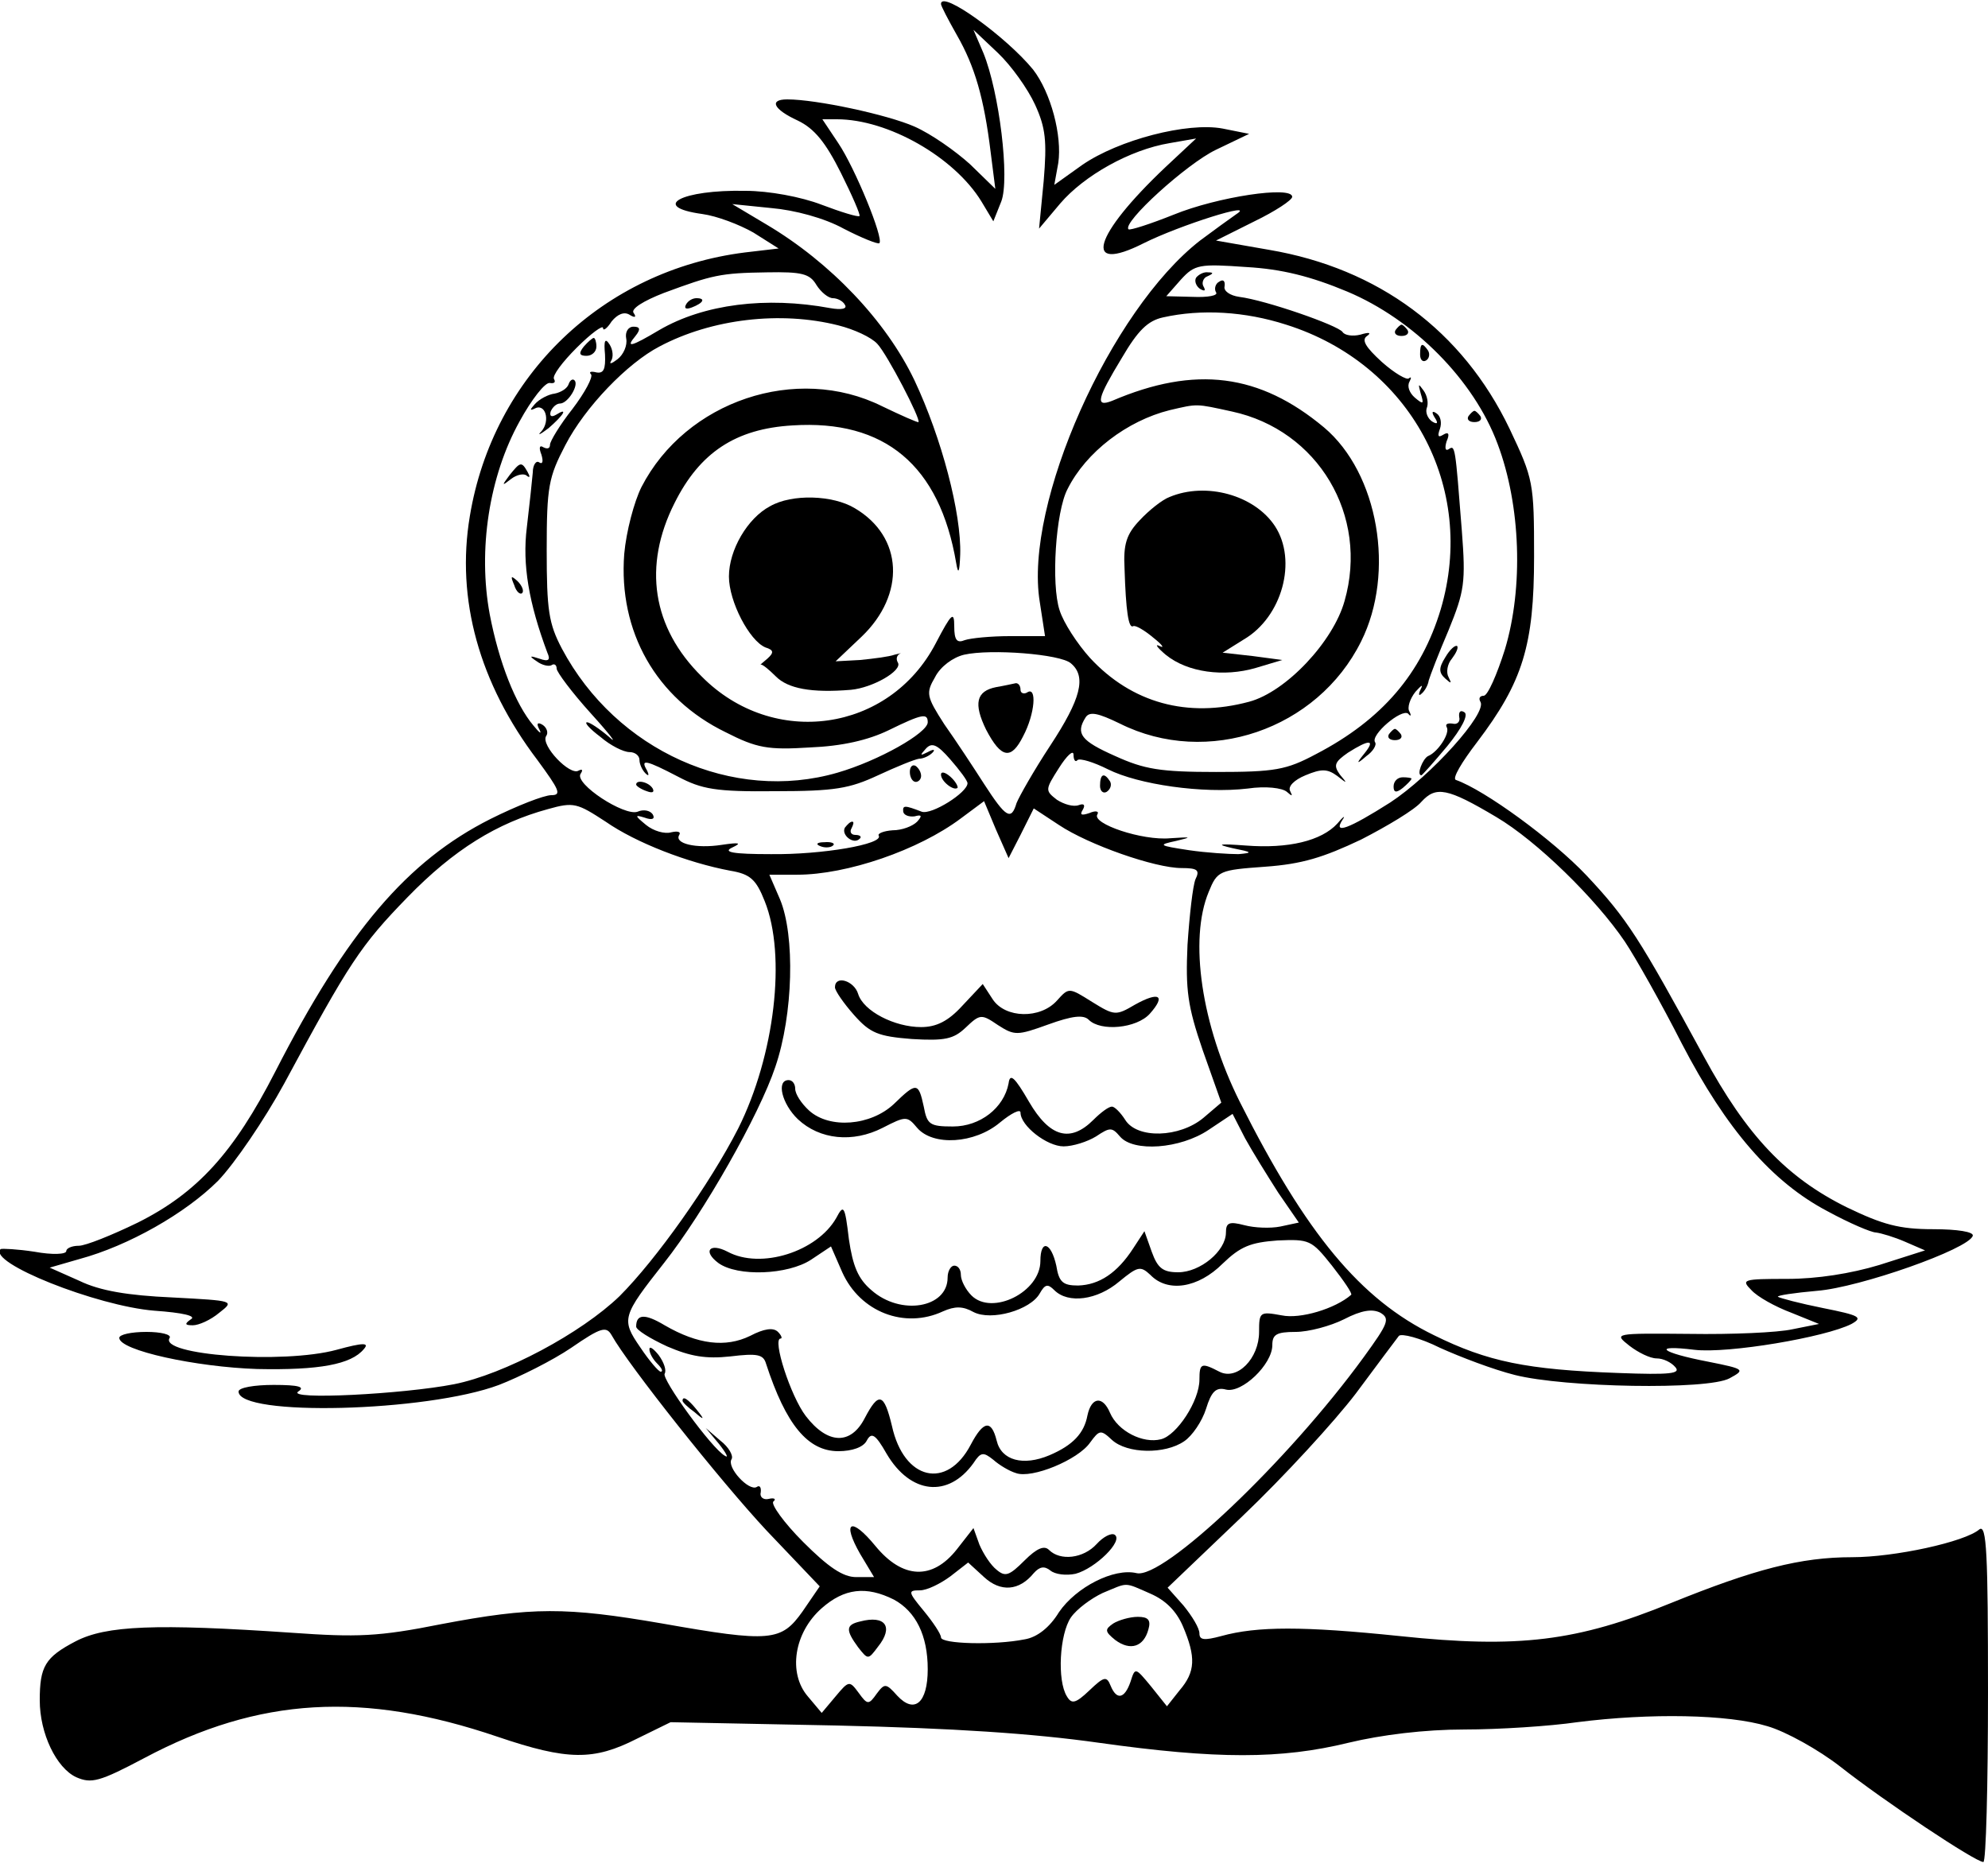 <?xml version="1.0" standalone="no"?>
<!DOCTYPE svg PUBLIC "-//W3C//DTD SVG 20010904//EN"
 "http://www.w3.org/TR/2001/REC-SVG-20010904/DTD/svg10.dtd">
<svg version="1.0" xmlns="http://www.w3.org/2000/svg"
 width="300pt" height="283pt" viewBox="0 0 300 283"
 preserveAspectRatio="xMidYMid meet">

<g transform="translate(0,283) scale(0.1,-0.1)"
fill="#000000" stroke="none">
<path d="M1420 2824 c0 -3 11 -24 24 -47 27 -47 41 -95 51 -177 l7 -55 -38 37
c-22 20 -59 46 -84 57 -41 18 -148 41 -192 41 -28 0 -21 -15 16 -32 25 -12 42
-33 65 -79 17 -34 30 -64 28 -65 -2 -2 -28 6 -57 17 -31 12 -80 21 -115 21
-97 2 -145 -24 -65 -35 22 -3 56 -16 77 -28 l38 -24 -51 -6 c-214 -27 -380
-186 -415 -398 -21 -125 14 -252 102 -368 33 -45 37 -53 21 -53 -11 0 -52 -16
-92 -36 -125 -63 -216 -169 -325 -382 -62 -121 -117 -182 -207 -227 -39 -19
-79 -35 -89 -35 -11 0 -19 -4 -19 -8 0 -5 -21 -6 -48 -1 -26 4 -49 5 -51 4
-21 -20 145 -86 232 -93 43 -3 64 -8 55 -13 -10 -7 -9 -9 3 -9 9 0 27 8 40 19
23 18 23 18 -71 23 -67 3 -109 10 -140 25 l-45 20 45 13 c74 20 160 69 209
118 25 26 70 92 100 147 98 182 115 208 186 281 70 72 135 112 212 133 39 11
44 9 87 -19 46 -32 124 -62 188 -74 30 -5 39 -13 52 -46 33 -82 15 -233 -40
-343 -43 -84 -124 -198 -179 -253 -58 -56 -174 -118 -250 -133 -77 -15 -253
-24 -235 -11 11 7 1 10 -37 10 -29 0 -53 -4 -53 -10 0 -38 284 -31 393 10 31
12 81 37 109 56 45 31 53 33 61 19 25 -45 164 -220 234 -295 l80 -84 -26 -38
c-32 -45 -48 -47 -212 -18 -145 25 -196 25 -333 -1 -95 -19 -127 -20 -226 -13
-205 14 -280 11 -326 -13 -46 -24 -54 -38 -54 -89 0 -50 25 -102 55 -116 23
-10 35 -7 103 29 173 92 330 101 533 32 106 -36 145 -36 210 -3 l51 25 251 -5
c175 -4 296 -12 395 -26 178 -25 275 -25 377 0 50 12 115 20 175 20 52 0 129
5 170 11 110 14 228 12 287 -6 28 -8 78 -36 110 -61 66 -52 204 -144 216 -144
4 0 7 115 7 256 0 210 -2 254 -13 246 -22 -19 -128 -42 -192 -42 -78 0 -147
-18 -273 -69 -142 -58 -230 -69 -410 -50 -145 15 -215 15 -269 0 -26 -7 -33
-6 -33 4 0 8 -11 26 -24 42 l-24 27 113 108 c62 59 139 143 171 185 32 43 61
82 65 87 4 4 32 -3 62 -18 31 -14 81 -33 113 -41 75 -19 291 -23 324 -5 24 13
23 14 -32 25 -73 14 -86 26 -21 18 51 -6 198 19 237 39 18 10 12 13 -43 24
-35 7 -65 15 -68 17 -2 2 25 6 59 9 64 5 229 63 235 83 2 6 -23 10 -60 10 -51
0 -76 7 -130 33 -91 45 -151 108 -216 228 -97 178 -115 207 -177 273 -51 54
-154 129 -197 144 -6 2 9 27 32 57 69 91 86 146 86 280 0 112 -1 117 -37 193
-71 148 -198 242 -363 270 l-80 14 58 29 c31 15 57 32 57 37 0 17 -113 0 -179
-27 -35 -14 -66 -24 -68 -22 -10 10 88 99 132 120 l50 24 -40 8 c-53 10 -157
-17 -212 -55 l-42 -30 6 33 c6 41 -11 106 -38 141 -40 49 -139 121 -139 99z
m142 -152 c16 -35 18 -55 13 -115 l-7 -72 32 38 c36 42 105 81 165 91 l40 7
-46 -43 c-110 -104 -126 -162 -33 -115 54 27 171 64 140 44 -10 -7 -35 -25
-55 -40 -135 -105 -266 -397 -242 -545 l8 -52 -53 0 c-29 0 -59 -3 -68 -6 -12
-5 -16 0 -16 21 0 23 -4 20 -28 -26 -70 -134 -245 -159 -353 -50 -75 74 -89
167 -41 262 38 76 92 112 178 117 139 9 222 -60 247 -208 3 -18 5 -14 6 13 2
62 -28 176 -69 263 -43 90 -127 178 -223 235 l-52 31 59 -6 c35 -3 80 -15 109
-31 27 -14 52 -24 54 -22 7 7 -37 114 -62 151 l-24 36 22 0 c77 0 177 -57 218
-124 l18 -30 12 30 c13 34 -3 165 -27 224 l-15 35 37 -35 c20 -19 45 -54 56
-78z m471 -282 c100 -42 191 -133 227 -230 35 -93 39 -217 11 -310 -12 -38
-26 -70 -32 -70 -6 0 -8 -4 -5 -9 11 -17 -75 -112 -136 -152 -63 -40 -87 -49
-72 -26 5 7 1 5 -8 -6 -24 -26 -74 -38 -138 -33 -41 3 -46 2 -20 -4 30 -6 31
-7 9 -9 -14 0 -48 2 -75 6 -46 7 -47 8 -19 14 25 6 23 6 -9 4 -42 -4 -119 22
-110 36 3 5 -3 6 -12 2 -12 -4 -15 -3 -10 5 4 7 2 10 -6 7 -8 -3 -22 1 -33 8
-18 14 -18 15 3 48 12 19 22 28 22 20 0 -8 3 -12 6 -8 4 3 24 -3 46 -14 46
-23 143 -37 211 -29 27 4 52 1 59 -5 8 -7 9 -7 5 1 -4 7 6 17 23 24 24 10 33
10 48 -1 15 -12 16 -12 4 2 -10 14 -8 19 12 33 33 21 42 20 25 -1 -13 -16 -12
-17 3 -4 10 7 16 17 13 21 -7 11 40 51 50 43 4 -5 5 -3 2 3 -4 6 1 20 9 30 9
10 12 12 8 4 -4 -8 -3 -11 1 -7 5 4 10 13 11 20 2 7 15 41 30 76 24 59 26 72
20 150 -10 128 -10 130 -20 123 -5 -3 -6 2 -3 12 5 11 3 15 -5 10 -8 -5 -9 -2
-5 9 3 9 1 19 -5 23 -7 5 -8 2 -3 -6 6 -9 4 -11 -4 -6 -7 5 -10 14 -8 20 3 7
1 19 -5 27 -8 11 -8 10 -4 -5 5 -16 4 -17 -9 -6 -8 7 -12 17 -8 24 3 6 3 8 -1
5 -3 -3 -22 8 -41 25 -24 22 -31 33 -22 39 7 5 3 6 -10 2 -12 -3 -24 -1 -27 4
-7 10 -116 48 -156 53 -14 2 -24 9 -22 16 1 8 -2 11 -8 7 -6 -3 -8 -11 -5 -16
4 -5 -12 -8 -35 -7 l-40 1 22 25 c21 23 28 24 99 19 53 -3 97 -14 152 -37z
m-801 10 c7 -11 18 -20 25 -20 6 0 15 -4 18 -10 4 -6 -5 -8 -22 -5 -97 18
-191 6 -258 -33 -42 -25 -52 -28 -36 -9 8 10 7 14 -3 14 -8 0 -13 -8 -11 -18
2 -10 -4 -24 -13 -31 -9 -7 -13 -8 -10 -3 4 6 3 17 -2 25 -7 11 -9 6 -7 -15 1
-22 -2 -29 -13 -27 -8 2 -12 1 -8 -3 3 -4 -9 -27 -28 -52 -19 -24 -34 -49 -34
-54 0 -6 -4 -7 -10 -4 -6 4 -7 -1 -3 -11 3 -10 2 -15 -3 -12 -5 4 -10 -4 -10
-15 -1 -12 -5 -49 -9 -83 -7 -56 3 -114 31 -189 5 -11 2 -14 -12 -9 -15 5 -16
4 -4 -4 8 -6 18 -8 22 -6 4 3 8 1 8 -5 0 -5 23 -36 52 -68 29 -32 41 -48 27
-35 -14 12 -29 22 -33 22 -5 0 4 -10 20 -22 15 -13 35 -23 44 -23 8 0 15 -5
15 -12 0 -6 4 -15 9 -20 5 -5 6 -3 2 5 -10 17 -1 15 47 -10 36 -19 57 -23 147
-22 90 0 112 4 155 24 28 13 55 24 62 25 6 0 15 4 20 9 5 5 2 6 -7 1 -12 -6
-12 -5 -3 5 9 10 17 7 37 -16 14 -16 26 -32 26 -36 0 -14 -54 -48 -69 -43 -26
10 -29 10 -28 0 1 -5 8 -8 17 -7 11 3 12 1 4 -8 -7 -7 -23 -13 -37 -13 -14 -1
-23 -5 -21 -8 8 -13 -86 -29 -163 -28 -57 0 -73 3 -58 10 15 7 11 8 -16 4 -39
-6 -72 2 -64 15 3 5 -3 6 -12 4 -10 -3 -27 2 -38 11 -17 14 -18 16 -2 11 11
-4 16 -2 12 5 -4 6 -14 8 -23 4 -20 -7 -95 42 -86 57 4 6 3 8 -3 5 -13 -8 -57
38 -49 52 4 5 1 13 -5 17 -8 5 -10 2 -5 -7 4 -8 0 -5 -9 6 -27 32 -52 95 -66
168 -18 97 -1 208 45 291 18 33 39 60 46 58 6 -1 9 1 6 6 -3 5 13 26 34 47 22
22 40 35 40 30 0 -5 6 -1 13 10 9 11 19 15 27 10 8 -5 11 -4 6 3 -4 6 15 18
46 30 73 27 85 30 155 31 53 1 65 -2 75 -19z m709 -60 c187 -59 288 -245 233
-430 -29 -96 -88 -166 -188 -218 -45 -24 -62 -27 -151 -27 -84 0 -108 4 -152
24 -52 23 -60 34 -45 58 6 10 19 7 52 -9 132 -66 298 -9 364 124 52 104 26
254 -56 323 -97 81 -194 94 -320 40 -26 -10 -22 4 15 65 24 41 39 56 62 61 58
13 124 9 186 -11z m-676 -1 c24 -6 50 -18 59 -28 15 -16 66 -114 62 -118 -1
-1 -26 10 -55 24 -129 64 -296 8 -363 -122 -11 -22 -23 -67 -26 -101 -9 -117
48 -218 153 -269 47 -24 64 -27 127 -23 49 2 88 11 119 26 51 25 59 26 59 12
0 -16 -74 -58 -136 -76 -158 -46 -334 33 -416 187 -20 38 -23 58 -23 149 0 96
3 110 28 158 30 58 94 124 142 149 79 42 183 54 270 32z m594 -130 c130 -28
207 -157 170 -286 -17 -61 -88 -137 -144 -152 -93 -25 -177 -2 -240 66 -19 21
-40 53 -46 72 -13 39 -6 149 12 183 28 56 90 103 154 119 43 10 39 10 94 -2z
m-243 -380 c24 -20 15 -54 -31 -124 -25 -38 -47 -77 -51 -87 -8 -27 -16 -22
-49 29 -16 25 -43 66 -60 90 -27 42 -28 47 -14 71 8 16 27 30 44 34 40 9 145
1 161 -13z m642 -232 c61 -36 150 -123 194 -188 16 -24 55 -93 86 -154 67
-129 136 -209 220 -253 33 -18 66 -32 73 -32 8 -1 28 -7 44 -14 l30 -13 -69
-22 c-43 -13 -94 -21 -139 -21 -67 0 -70 -1 -54 -17 9 -10 36 -25 60 -34 l42
-17 -40 -8 c-22 -5 -92 -8 -155 -7 -115 1 -115 1 -91 -18 13 -10 31 -19 41
-19 10 0 22 -6 28 -13 9 -10 -7 -12 -86 -9 -138 5 -197 17 -278 57 -111 54
-193 153 -293 352 -58 116 -77 245 -47 317 13 32 16 33 85 38 56 4 88 14 145
41 39 20 81 45 91 57 22 24 39 21 113 -23z m-717 -25 l19 38 38 -25 c45 -30
145 -65 185 -65 24 0 28 -3 21 -17 -4 -10 -9 -54 -12 -99 -3 -68 0 -92 23
-159 l28 -79 -27 -23 c-36 -30 -100 -32 -118 -3 -7 11 -16 20 -20 20 -5 0 -17
-9 -28 -20 -35 -35 -66 -26 -97 27 -22 38 -29 44 -31 28 -7 -37 -43 -65 -84
-65 -35 0 -39 3 -44 30 -8 37 -11 37 -45 4 -35 -33 -97 -38 -128 -10 -12 11
-21 25 -21 33 0 7 -4 13 -10 13 -19 0 -10 -36 14 -59 33 -31 83 -36 128 -13
35 18 37 18 52 0 24 -28 87 -24 125 8 17 14 31 21 31 15 0 -20 40 -51 65 -51
14 0 36 7 49 15 21 14 24 14 36 0 20 -24 91 -19 134 10 l36 24 19 -37 c11 -20
34 -57 50 -82 l31 -45 -28 -6 c-15 -3 -39 -2 -54 2 -23 6 -28 4 -28 -11 0 -28
-39 -60 -72 -60 -23 0 -31 6 -40 31 l-11 31 -17 -26 c-24 -37 -51 -55 -83 -56
-23 0 -29 5 -33 30 -8 36 -24 40 -24 7 0 -47 -73 -83 -104 -52 -9 9 -16 23
-16 31 0 8 -4 14 -10 14 -5 0 -10 -8 -10 -18 0 -46 -71 -58 -115 -19 -20 17
-28 36 -34 77 -6 51 -8 53 -19 32 -29 -51 -114 -78 -164 -51 -27 14 -38 1 -14
-17 29 -21 105 -18 140 5 l30 20 17 -39 c27 -60 94 -86 152 -59 18 8 30 8 46
-1 27 -14 86 3 100 28 8 14 12 15 22 5 21 -21 65 -15 98 13 28 23 32 24 47 10
26 -27 72 -20 109 17 27 26 42 32 83 35 48 2 51 1 82 -38 18 -23 31 -42 29
-44 -24 -21 -77 -37 -105 -31 -33 6 -34 5 -34 -25 0 -40 -33 -74 -60 -60 -27
14 -30 13 -30 -12 0 -32 -34 -84 -58 -90 -27 -7 -65 12 -77 40 -11 26 -28 24
-34 -4 -5 -27 -22 -45 -57 -60 -40 -17 -73 -8 -80 22 -8 32 -20 30 -39 -6 -36
-69 -101 -54 -119 28 -12 50 -20 52 -41 12 -21 -41 -56 -40 -89 3 -23 30 -51
117 -38 117 3 0 1 5 -4 10 -7 7 -21 5 -42 -6 -37 -18 -79 -13 -129 16 -30 18
-43 17 -43 -2 0 -5 21 -18 47 -30 35 -15 58 -19 95 -15 41 5 50 3 54 -11 30
-92 63 -132 109 -132 21 0 38 6 43 16 7 13 13 10 30 -20 36 -61 93 -67 131
-14 11 17 15 17 30 5 9 -8 24 -17 34 -20 24 -9 94 20 112 46 14 19 16 20 33 4
23 -21 80 -22 109 -2 12 8 27 30 33 49 8 26 15 33 30 29 24 -6 70 38 70 67 0
16 6 20 35 20 20 0 53 9 73 19 27 14 43 16 55 10 15 -9 12 -16 -25 -67 -115
-158 -303 -336 -343 -326 -34 8 -91 -21 -117 -59 -14 -23 -33 -38 -52 -41 -45
-9 -126 -7 -126 3 0 5 -12 23 -26 40 -24 29 -24 31 -6 31 11 0 31 10 46 21
l27 21 24 -22 c25 -23 53 -21 75 6 9 10 16 11 25 4 7 -6 24 -8 38 -5 30 8 73
50 59 59 -5 3 -17 -3 -27 -14 -20 -22 -55 -26 -72 -9 -7 7 -18 3 -37 -16 -23
-23 -29 -25 -42 -14 -9 7 -20 24 -26 38 l-9 25 -25 -32 c-37 -47 -82 -45 -123
5 -37 45 -51 37 -23 -12 l21 -35 -27 0 c-20 0 -42 15 -80 53 -29 29 -49 57
-45 61 5 4 1 6 -7 4 -8 -2 -14 3 -12 10 1 8 -2 11 -6 8 -12 -7 -46 30 -38 42
3 5 -4 18 -17 28 l-22 19 20 -24 c11 -14 15 -22 9 -18 -20 11 -96 116 -91 124
3 5 -1 17 -9 28 -8 10 -14 14 -14 9 0 -6 5 -15 12 -22 7 -7 9 -12 5 -12 -3 0
-17 16 -31 37 -29 42 -27 47 36 127 60 76 144 224 168 296 27 79 30 198 7 253
l-16 37 42 0 c75 0 183 37 247 85 l35 26 18 -43 19 -43 19 37z m195 -1147 c23
-10 39 -26 49 -49 20 -47 19 -69 -5 -97 l-19 -24 -24 30 c-24 29 -24 29 -31 7
-9 -26 -21 -28 -30 -6 -6 15 -10 14 -32 -7 -21 -20 -27 -21 -34 -9 -15 24 -11
94 6 119 9 13 31 29 48 37 39 16 31 17 72 -1z m-387 -9 c33 -18 51 -54 51
-105 0 -51 -20 -68 -46 -40 -17 19 -19 19 -31 3 -12 -17 -14 -17 -27 1 -14 19
-15 19 -35 -5 l-21 -25 -21 25 c-30 35 -21 96 21 133 34 30 67 34 109 13z"/>
<path d="M1162 2066 c-34 -18 -62 -66 -62 -106 0 -38 31 -97 55 -107 13 -4 13
-8 3 -17 -7 -6 -12 -10 -10 -9 2 1 12 -7 23 -18 18 -18 53 -25 113 -20 33 3
78 29 71 41 -3 5 -2 10 2 13 5 2 1 1 -7 -1 -8 -3 -32 -6 -52 -8 l-37 -2 39 37
c67 64 63 151 -10 194 -33 20 -95 22 -128 3z"/>
<path d="M1805 2411 c-3 -5 0 -13 6 -17 7 -4 9 -3 5 4 -3 5 0 13 6 15 9 4 10
6 1 6 -6 1 -14 -3 -18 -8z"/>
<path d="M2106 2332 c-3 -5 1 -9 9 -9 8 0 12 4 9 9 -3 4 -7 8 -9 8 -2 0 -6 -4
-9 -8z"/>
<path d="M2143 2295 c0 -8 4 -12 9 -9 5 3 6 10 3 15 -9 13 -12 11 -12 -6z"/>
<path d="M2216 2202 c-3 -5 1 -9 9 -9 8 0 12 4 9 9 -3 4 -7 8 -9 8 -2 0 -6 -4
-9 -8z"/>
<path d="M2181 1838 c-10 -16 -10 -23 0 -32 9 -8 10 -8 5 2 -4 7 -2 20 5 28 6
8 10 16 8 19 -3 2 -11 -5 -18 -17z"/>
<path d="M2202 1748 c2 -7 -3 -12 -10 -10 -8 1 -11 -1 -9 -5 6 -9 -13 -38 -28
-44 -8 -4 -18 -29 -10 -29 1 0 19 20 39 44 22 27 32 47 26 51 -6 4 -9 1 -8 -7z"/>
<path d="M2096 1722 c-3 -5 1 -9 9 -9 8 0 12 4 9 9 -3 4 -7 8 -9 8 -2 0 -6 -4
-9 -8z"/>
<path d="M1660 1644 c0 -8 5 -12 10 -9 6 4 8 11 5 16 -9 14 -15 11 -15 -7z"/>
<path d="M2103 1643 c0 -9 4 -10 14 -2 7 6 13 12 13 14 0 1 -6 2 -13 2 -8 0
-14 -6 -14 -14z"/>
<path d="M1035 2370 c-3 -6 1 -7 9 -4 18 7 21 14 7 14 -6 0 -13 -4 -16 -10z"/>
<path d="M881 2307 c-8 -10 -7 -14 4 -14 8 0 15 6 15 14 0 7 -2 13 -4 13 -2 0
-9 -6 -15 -13z"/>
<path d="M858 2250 c-2 -6 -11 -12 -21 -14 -9 -1 -23 -8 -30 -16 -7 -8 -8 -10
-1 -7 17 10 25 -18 11 -34 -7 -7 -2 -5 11 5 23 20 30 32 11 20 -7 -4 -10 -2
-8 5 3 7 9 12 14 12 12 0 29 28 22 35 -3 3 -7 0 -9 -6z"/>
<path d="M769 2113 c-12 -16 -12 -17 2 -6 9 7 20 9 24 5 5 -4 5 -1 1 6 -9 16
-11 15 -27 -5z"/>
<path d="M776 1947 c3 -10 9 -15 12 -12 3 3 0 11 -7 18 -10 9 -11 8 -5 -6z"/>
<path d="M1373 1665 c0 -8 4 -15 9 -15 4 0 8 4 8 9 0 6 -4 12 -8 15 -5 3 -9
-1 -9 -9z"/>
<path d="M1420 1661 c0 -10 19 -25 25 -20 1 2 -3 10 -11 17 -8 7 -14 8 -14 3z"/>
<path d="M960 1646 c0 -2 7 -7 16 -10 8 -3 12 -2 9 4 -6 10 -25 14 -25 6z"/>
<path d="M1275 1581 c-6 -11 13 -26 22 -17 4 3 1 6 -6 6 -7 0 -9 5 -6 10 3 6
4 10 1 10 -3 0 -7 -4 -11 -9z"/>
<path d="M1238 1553 c7 -3 16 -2 19 1 4 3 -2 6 -13 5 -11 0 -14 -3 -6 -6z"/>
<path d="M1765 2080 c-11 -4 -31 -20 -45 -35 -20 -21 -25 -36 -23 -73 2 -64 6
-91 13 -87 3 2 17 -6 30 -17 14 -11 18 -17 10 -13 -8 4 -4 -2 9 -13 33 -27 88
-34 136 -20 l40 12 -45 6 -45 5 32 20 c58 34 81 119 47 171 -31 47 -104 67
-159 44z"/>
<path d="M1503 1793 c-30 -6 -34 -25 -15 -64 23 -44 38 -46 56 -10 18 34 21
76 6 66 -5 -3 -10 -1 -10 4 0 6 -3 10 -7 10 -5 -1 -18 -4 -30 -6z"/>
<path d="M1260 1340 c0 -5 13 -24 29 -42 24 -27 36 -32 87 -36 50 -3 63 0 81
17 22 21 24 21 49 4 25 -16 29 -16 76 1 36 13 53 15 61 7 18 -18 72 -13 92 9
25 28 14 34 -22 14 -29 -17 -31 -17 -65 4 -35 22 -35 22 -53 2 -25 -28 -78
-27 -97 2 l-15 23 -31 -33 c-21 -23 -39 -32 -62 -32 -40 0 -87 24 -95 50 -6
20 -35 29 -35 10z"/>
<path d="M1030 716 c0 -2 8 -10 18 -17 15 -13 16 -12 3 4 -13 16 -21 21 -21
13z"/>
<path d="M1680 380 c-13 -9 -13 -12 3 -25 23 -17 43 -10 50 16 4 14 0 19 -16
19 -12 0 -29 -5 -37 -10z"/>
<path d="M1298 383 c-22 -5 -22 -13 -3 -39 15 -19 15 -19 30 1 24 30 11 48
-27 38z"/>
<path d="M180 811 c0 -19 116 -44 208 -47 94 -2 142 7 161 30 9 10 -1 10 -41
-1 -81 -22 -269 -8 -252 18 3 5 -13 9 -35 9 -23 0 -41 -4 -41 -9z"/>
</g>
</svg>
